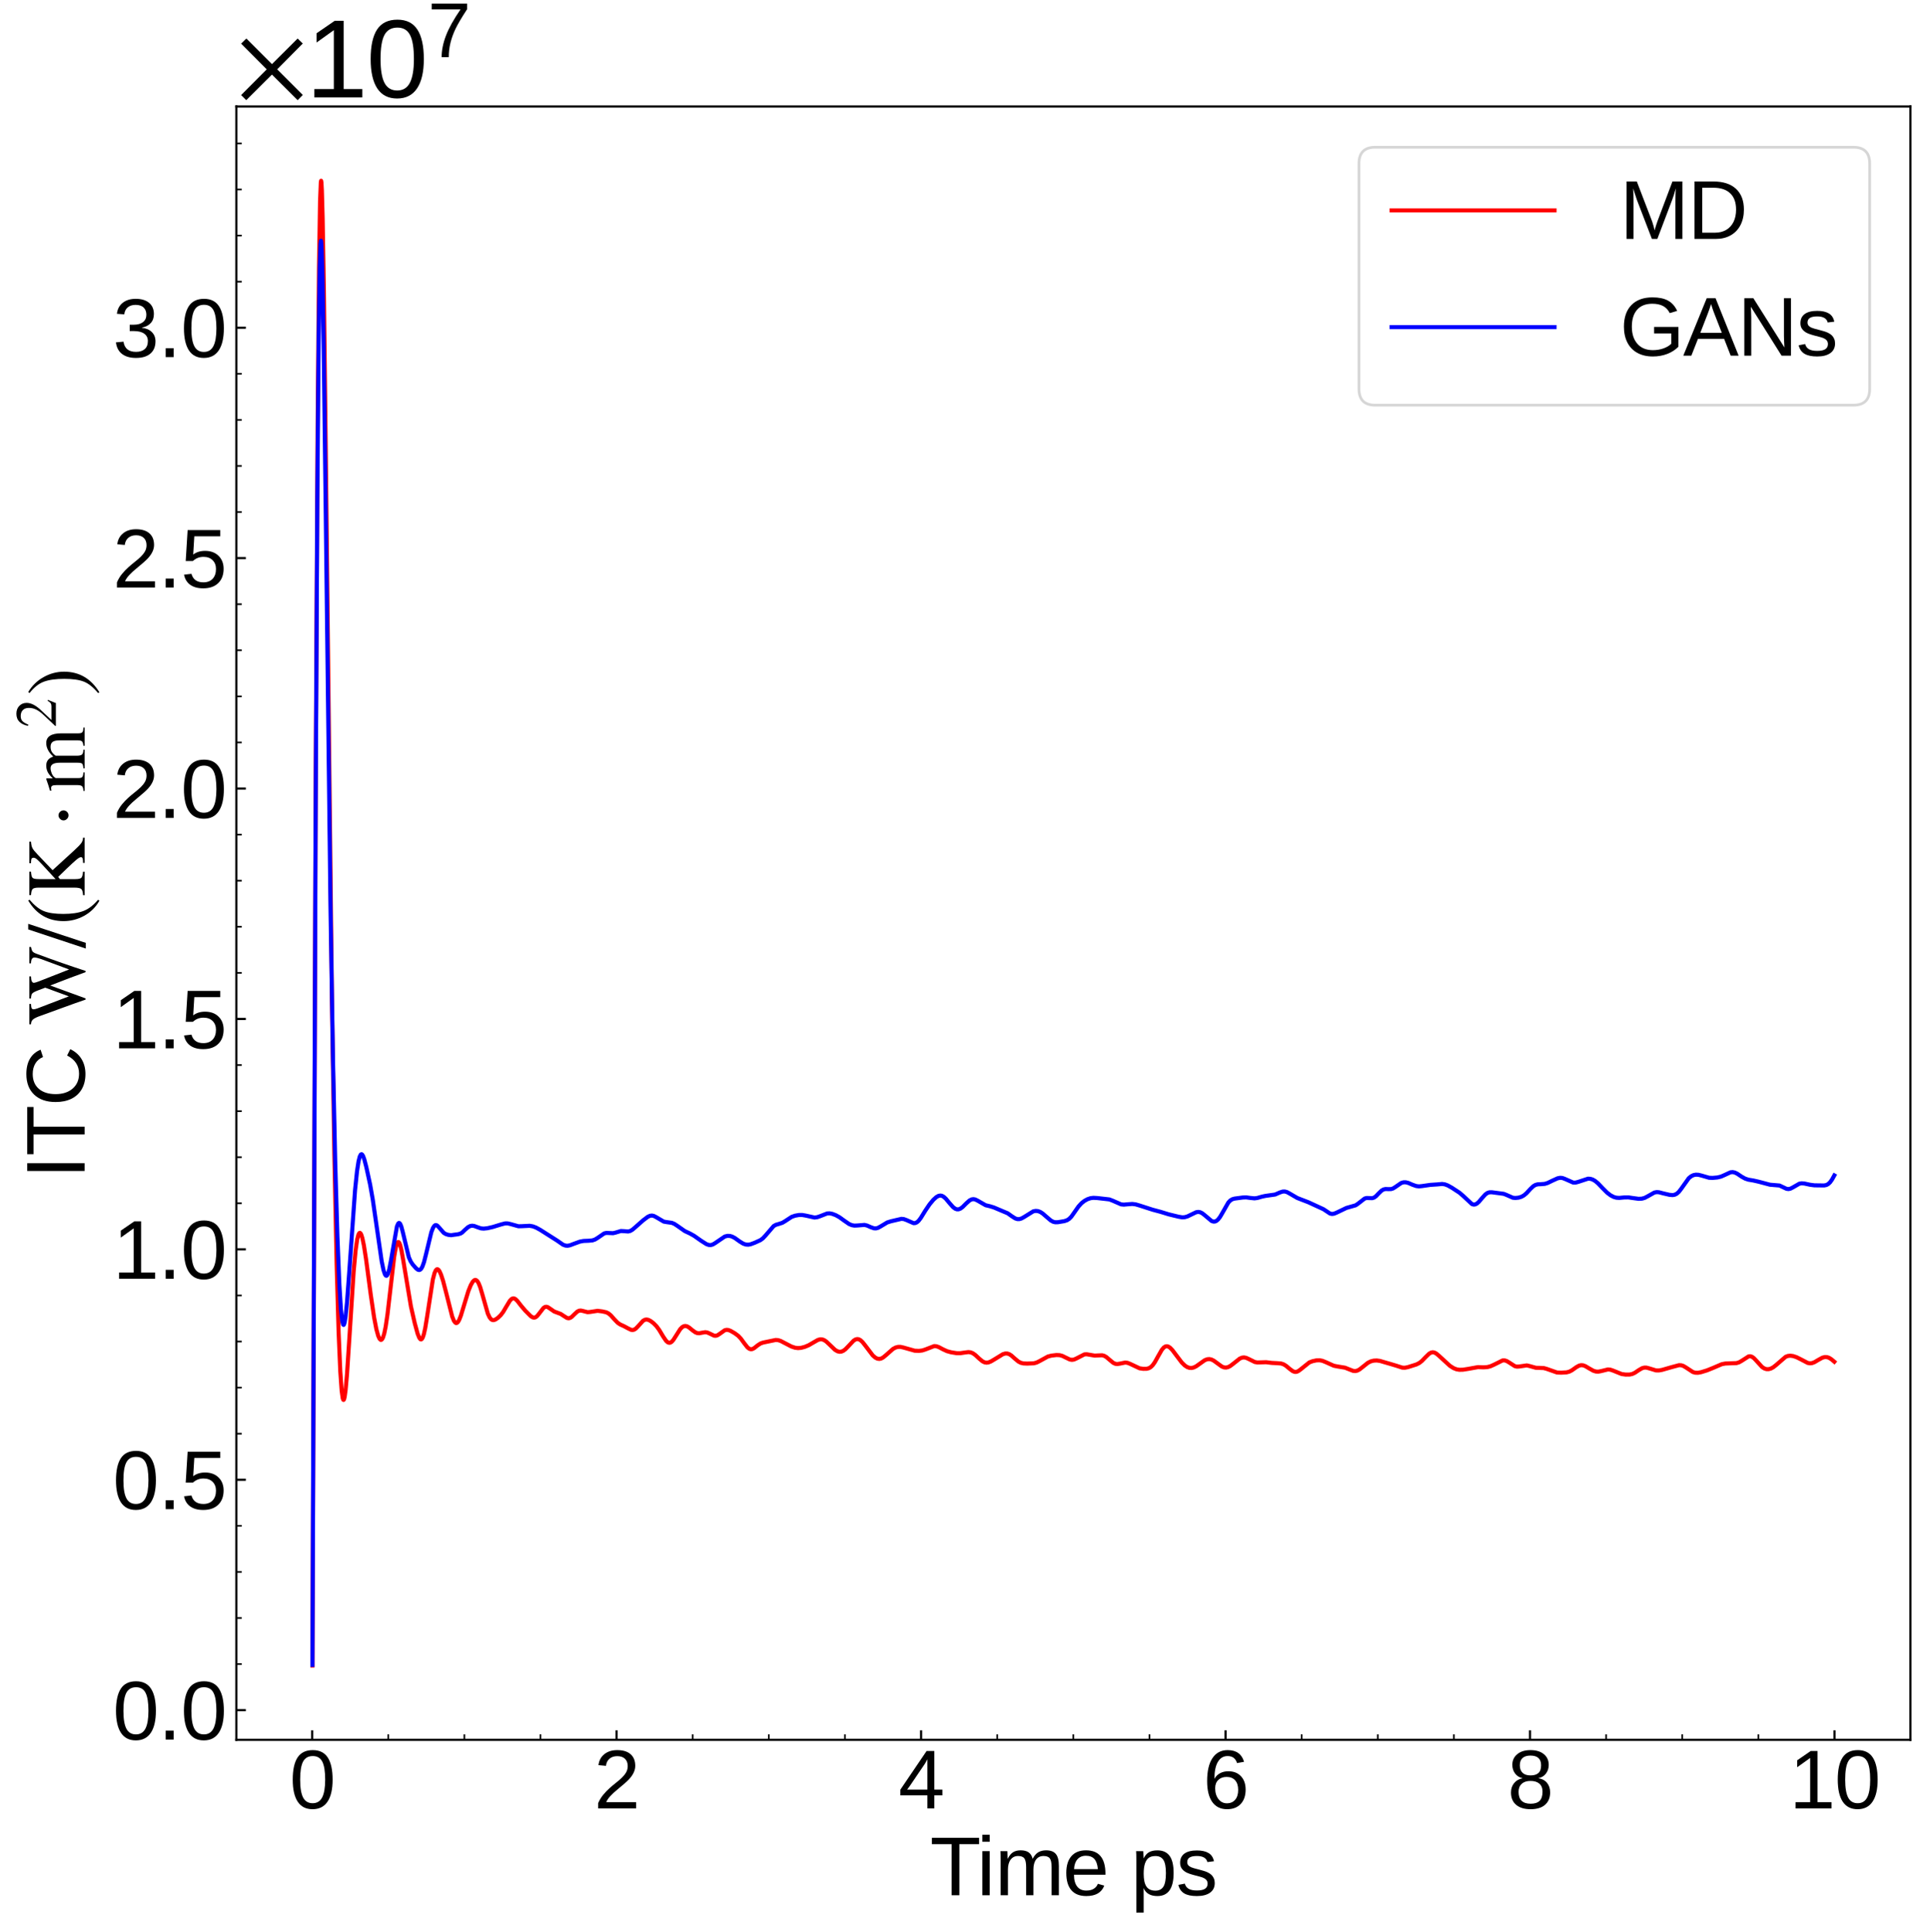 <?xml version="1.0" encoding="utf-8" standalone="no"?>
<!DOCTYPE svg PUBLIC "-//W3C//DTD SVG 1.1//EN"
  "http://www.w3.org/Graphics/SVG/1.1/DTD/svg11.dtd">
<svg xmlns:xlink="http://www.w3.org/1999/xlink" width="710.479pt" height="710.95pt" viewBox="0 0 710.479 710.95" xmlns="http://www.w3.org/2000/svg" version="1.1">
 <defs>
  <style type="text/css">*{stroke-linejoin: round; stroke-linecap: butt}</style>
 </defs>
 <g id="figure_1">
  <g id="patch_1">
   <path d="M 0 710.95 
L 710.479 710.95 
L 710.479 0 
L 0 0 
z
" style="fill: #ffffff"/>
  </g>
  <g id="axes_1">
   <g id="patch_2">
    <path d="M 87 640.318 
L 703.279 640.318 
L 703.279 39.188 
L 87 39.188 
z
" style="fill: #ffffff"/>
   </g>
   <g id="matplotlib.axis_1">
    <g id="xtick_1">
     <g id="line2d_1">
      <defs>
       <path id="m948098a81a" d="M 0 0 
L 0 -3.5 
" style="stroke: #000000; stroke-width: 0.8"/>
      </defs>
      <g>
       <use xlink:href="#m948098a81a" x="114.901" y="640.318" style="stroke: #000000; stroke-width: 0.8"/>
      </g>
     </g>
     <g id="text_1">
      <!-- 0 -->
      <g transform="translate(106.559 665.559) scale(0.3 -0.3)">
       <defs>
        <path id="LiberationSans-30" d="M 3309 2203 
Q 3309 1100 2920 518 
Q 2531 -63 1772 -63 
Q 1013 -63 631 515 
Q 250 1094 250 2203 
Q 250 3338 620 3903 
Q 991 4469 1791 4469 
Q 2569 4469 2939 3897 
Q 3309 3325 3309 2203 
z
M 2738 2203 
Q 2738 3156 2517 3584 
Q 2297 4013 1791 4013 
Q 1272 4013 1045 3591 
Q 819 3169 819 2203 
Q 819 1266 1048 831 
Q 1278 397 1778 397 
Q 2275 397 2506 840 
Q 2738 1284 2738 2203 
z
" transform="scale(0.016)"/>
       </defs>
       <use xlink:href="#LiberationSans-30"/>
      </g>
     </g>
    </g>
    <g id="xtick_2">
     <g id="line2d_2">
      <g>
       <use xlink:href="#m948098a81a" x="226.985" y="640.318" style="stroke: #000000; stroke-width: 0.8"/>
      </g>
     </g>
     <g id="text_2">
      <!-- 2 -->
      <g transform="translate(218.644 665.559) scale(0.3 -0.3)">
       <defs>
        <path id="LiberationSans-32" d="M 322 0 
L 322 397 
Q 481 763 711 1042 
Q 941 1322 1194 1548 
Q 1447 1775 1695 1969 
Q 1944 2163 2144 2356 
Q 2344 2550 2467 2762 
Q 2591 2975 2591 3244 
Q 2591 3606 2378 3806 
Q 2166 4006 1788 4006 
Q 1428 4006 1195 3811 
Q 963 3616 922 3263 
L 347 3316 
Q 409 3844 795 4156 
Q 1181 4469 1788 4469 
Q 2453 4469 2811 4155 
Q 3169 3841 3169 3263 
Q 3169 3006 3051 2753 
Q 2934 2500 2703 2247 
Q 2472 1994 1819 1463 
Q 1459 1169 1246 933 
Q 1034 697 941 478 
L 3238 478 
L 3238 0 
L 322 0 
z
" transform="scale(0.016)"/>
       </defs>
       <use xlink:href="#LiberationSans-32"/>
      </g>
     </g>
    </g>
    <g id="xtick_3">
     <g id="line2d_3">
      <g>
       <use xlink:href="#m948098a81a" x="339.07" y="640.318" style="stroke: #000000; stroke-width: 0.8"/>
      </g>
     </g>
     <g id="text_3">
      <!-- 4 -->
      <g transform="translate(330.728 665.559) scale(0.3 -0.3)">
       <defs>
        <path id="LiberationSans-34" d="M 2753 997 
L 2753 0 
L 2222 0 
L 2222 997 
L 147 997 
L 147 1434 
L 2163 4403 
L 2753 4403 
L 2753 1441 
L 3372 1441 
L 3372 997 
L 2753 997 
z
M 2222 3769 
Q 2216 3750 2134 3603 
Q 2053 3456 2013 3397 
L 884 1734 
L 716 1503 
L 666 1441 
L 2222 1441 
L 2222 3769 
z
" transform="scale(0.016)"/>
       </defs>
       <use xlink:href="#LiberationSans-34"/>
      </g>
     </g>
    </g>
    <g id="xtick_4">
     <g id="line2d_4">
      <g>
       <use xlink:href="#m948098a81a" x="451.154" y="640.318" style="stroke: #000000; stroke-width: 0.8"/>
      </g>
     </g>
     <g id="text_4">
      <!-- 6 -->
      <g transform="translate(442.813 665.559) scale(0.3 -0.3)">
       <defs>
        <path id="LiberationSans-36" d="M 3278 1441 
Q 3278 744 2900 340 
Q 2522 -63 1856 -63 
Q 1113 -63 719 490 
Q 325 1044 325 2100 
Q 325 3244 734 3856 
Q 1144 4469 1900 4469 
Q 2897 4469 3156 3572 
L 2619 3475 
Q 2453 4013 1894 4013 
Q 1413 4013 1148 3564 
Q 884 3116 884 2266 
Q 1038 2550 1316 2698 
Q 1594 2847 1953 2847 
Q 2563 2847 2920 2465 
Q 3278 2084 3278 1441 
z
M 2706 1416 
Q 2706 1894 2472 2153 
Q 2238 2413 1819 2413 
Q 1425 2413 1183 2183 
Q 941 1953 941 1550 
Q 941 1041 1192 716 
Q 1444 391 1838 391 
Q 2244 391 2475 664 
Q 2706 938 2706 1416 
z
" transform="scale(0.016)"/>
       </defs>
       <use xlink:href="#LiberationSans-36"/>
      </g>
     </g>
    </g>
    <g id="xtick_5">
     <g id="line2d_5">
      <g>
       <use xlink:href="#m948098a81a" x="563.238" y="640.318" style="stroke: #000000; stroke-width: 0.8"/>
      </g>
     </g>
     <g id="text_5">
      <!-- 8 -->
      <g transform="translate(554.897 665.559) scale(0.3 -0.3)">
       <defs>
        <path id="LiberationSans-38" d="M 3281 1228 
Q 3281 619 2893 278 
Q 2506 -63 1781 -63 
Q 1075 -63 676 271 
Q 278 606 278 1222 
Q 278 1653 525 1947 
Q 772 2241 1156 2303 
L 1156 2316 
Q 797 2400 589 2681 
Q 381 2963 381 3341 
Q 381 3844 757 4156 
Q 1134 4469 1769 4469 
Q 2419 4469 2795 4162 
Q 3172 3856 3172 3334 
Q 3172 2956 2962 2675 
Q 2753 2394 2391 2322 
L 2391 2309 
Q 2813 2241 3047 1952 
Q 3281 1663 3281 1228 
z
M 2588 3303 
Q 2588 4050 1769 4050 
Q 1372 4050 1164 3862 
Q 956 3675 956 3303 
Q 956 2925 1170 2726 
Q 1384 2528 1775 2528 
Q 2172 2528 2380 2711 
Q 2588 2894 2588 3303 
z
M 2697 1281 
Q 2697 1691 2453 1898 
Q 2209 2106 1769 2106 
Q 1341 2106 1100 1882 
Q 859 1659 859 1269 
Q 859 359 1788 359 
Q 2247 359 2472 579 
Q 2697 800 2697 1281 
z
" transform="scale(0.016)"/>
       </defs>
       <use xlink:href="#LiberationSans-38"/>
      </g>
     </g>
    </g>
    <g id="xtick_6">
     <g id="line2d_6">
      <g>
       <use xlink:href="#m948098a81a" x="675.323" y="640.318" style="stroke: #000000; stroke-width: 0.8"/>
      </g>
     </g>
     <g id="text_6">
      <!-- 10 -->
      <g transform="translate(658.64 665.559) scale(0.3 -0.3)">
       <defs>
        <path id="LiberationSans-31" d="M 488 0 
L 488 478 
L 1609 478 
L 1609 3866 
L 616 3156 
L 616 3688 
L 1656 4403 
L 2175 4403 
L 2175 478 
L 3247 478 
L 3247 0 
L 488 0 
z
" transform="scale(0.016)"/>
       </defs>
       <use xlink:href="#LiberationSans-31"/>
       <use xlink:href="#LiberationSans-30" x="55.615"/>
      </g>
     </g>
    </g>
    <g id="xtick_7">
     <g id="line2d_7">
      <defs>
       <path id="m0f3d699533" d="M 0 0 
L 0 -2 
" style="stroke: #000000; stroke-width: 0.6"/>
      </defs>
      <g>
       <use xlink:href="#m0f3d699533" x="142.922" y="640.318" style="stroke: #000000; stroke-width: 0.6"/>
      </g>
     </g>
    </g>
    <g id="xtick_8">
     <g id="line2d_8">
      <g>
       <use xlink:href="#m0f3d699533" x="170.943" y="640.318" style="stroke: #000000; stroke-width: 0.6"/>
      </g>
     </g>
    </g>
    <g id="xtick_9">
     <g id="line2d_9">
      <g>
       <use xlink:href="#m0f3d699533" x="198.964" y="640.318" style="stroke: #000000; stroke-width: 0.6"/>
      </g>
     </g>
    </g>
    <g id="xtick_10">
     <g id="line2d_10">
      <g>
       <use xlink:href="#m0f3d699533" x="255.006" y="640.318" style="stroke: #000000; stroke-width: 0.6"/>
      </g>
     </g>
    </g>
    <g id="xtick_11">
     <g id="line2d_11">
      <g>
       <use xlink:href="#m0f3d699533" x="283.027" y="640.318" style="stroke: #000000; stroke-width: 0.6"/>
      </g>
     </g>
    </g>
    <g id="xtick_12">
     <g id="line2d_12">
      <g>
       <use xlink:href="#m0f3d699533" x="311.048" y="640.318" style="stroke: #000000; stroke-width: 0.6"/>
      </g>
     </g>
    </g>
    <g id="xtick_13">
     <g id="line2d_13">
      <g>
       <use xlink:href="#m0f3d699533" x="367.091" y="640.318" style="stroke: #000000; stroke-width: 0.6"/>
      </g>
     </g>
    </g>
    <g id="xtick_14">
     <g id="line2d_14">
      <g>
       <use xlink:href="#m0f3d699533" x="395.112" y="640.318" style="stroke: #000000; stroke-width: 0.6"/>
      </g>
     </g>
    </g>
    <g id="xtick_15">
     <g id="line2d_15">
      <g>
       <use xlink:href="#m0f3d699533" x="423.133" y="640.318" style="stroke: #000000; stroke-width: 0.6"/>
      </g>
     </g>
    </g>
    <g id="xtick_16">
     <g id="line2d_16">
      <g>
       <use xlink:href="#m0f3d699533" x="479.175" y="640.318" style="stroke: #000000; stroke-width: 0.6"/>
      </g>
     </g>
    </g>
    <g id="xtick_17">
     <g id="line2d_17">
      <g>
       <use xlink:href="#m0f3d699533" x="507.196" y="640.318" style="stroke: #000000; stroke-width: 0.6"/>
      </g>
     </g>
    </g>
    <g id="xtick_18">
     <g id="line2d_18">
      <g>
       <use xlink:href="#m0f3d699533" x="535.217" y="640.318" style="stroke: #000000; stroke-width: 0.6"/>
      </g>
     </g>
    </g>
    <g id="xtick_19">
     <g id="line2d_19">
      <g>
       <use xlink:href="#m0f3d699533" x="591.259" y="640.318" style="stroke: #000000; stroke-width: 0.6"/>
      </g>
     </g>
    </g>
    <g id="xtick_20">
     <g id="line2d_20">
      <g>
       <use xlink:href="#m0f3d699533" x="619.281" y="640.318" style="stroke: #000000; stroke-width: 0.6"/>
      </g>
     </g>
    </g>
    <g id="xtick_21">
     <g id="line2d_21">
      <g>
       <use xlink:href="#m0f3d699533" x="647.302" y="640.318" style="stroke: #000000; stroke-width: 0.6"/>
      </g>
     </g>
    </g>
    <g id="text_7">
     <!-- Time ps -->
     <g transform="translate(342.363 697.525) scale(0.3 -0.3)">
      <defs>
       <path id="LiberationSans-54" d="M 2250 3916 
L 2250 0 
L 1656 0 
L 1656 3916 
L 144 3916 
L 144 4403 
L 3763 4403 
L 3763 3916 
L 2250 3916 
z
" transform="scale(0.016)"/>
       <path id="LiberationSans-69" d="M 428 4100 
L 428 4638 
L 991 4638 
L 991 4100 
L 428 4100 
z
M 428 0 
L 428 3381 
L 991 3381 
L 991 0 
L 428 0 
z
" transform="scale(0.016)"/>
       <path id="LiberationSans-6d" d="M 2400 0 
L 2400 2144 
Q 2400 2634 2265 2821 
Q 2131 3009 1781 3009 
Q 1422 3009 1212 2734 
Q 1003 2459 1003 1959 
L 1003 0 
L 444 0 
L 444 2659 
Q 444 3250 425 3381 
L 956 3381 
Q 959 3366 962 3297 
Q 966 3228 970 3139 
Q 975 3050 981 2803 
L 991 2803 
Q 1172 3163 1406 3303 
Q 1641 3444 1978 3444 
Q 2363 3444 2586 3291 
Q 2809 3138 2897 2803 
L 2906 2803 
Q 3081 3144 3329 3294 
Q 3578 3444 3931 3444 
Q 4444 3444 4676 3166 
Q 4909 2888 4909 2253 
L 4909 0 
L 4353 0 
L 4353 2144 
Q 4353 2634 4218 2821 
Q 4084 3009 3734 3009 
Q 3366 3009 3161 2736 
Q 2956 2463 2956 1959 
L 2956 0 
L 2400 0 
z
" transform="scale(0.016)"/>
       <path id="LiberationSans-65" d="M 863 1572 
Q 863 991 1103 675 
Q 1344 359 1806 359 
Q 2172 359 2392 506 
Q 2613 653 2691 878 
L 3184 738 
Q 2881 -63 1806 -63 
Q 1056 -63 664 384 
Q 272 831 272 1713 
Q 272 2550 664 2997 
Q 1056 3444 1784 3444 
Q 3275 3444 3275 1647 
L 3275 1572 
L 863 1572 
z
M 2694 2003 
Q 2647 2538 2422 2783 
Q 2197 3028 1775 3028 
Q 1366 3028 1127 2754 
Q 888 2481 869 2003 
L 2694 2003 
z
" transform="scale(0.016)"/>
       <path id="LiberationSans-20" transform="scale(0.016)"/>
       <path id="LiberationSans-70" d="M 3291 1706 
Q 3291 -63 2047 -63 
Q 1266 -63 997 525 
L 981 525 
Q 994 500 994 -6 
L 994 -1328 
L 431 -1328 
L 431 2691 
Q 431 3213 413 3381 
L 956 3381 
Q 959 3369 965 3292 
Q 972 3216 980 3056 
Q 988 2897 988 2838 
L 1000 2838 
Q 1150 3150 1397 3295 
Q 1644 3441 2047 3441 
Q 2672 3441 2981 3022 
Q 3291 2603 3291 1706 
z
M 2700 1694 
Q 2700 2400 2509 2703 
Q 2319 3006 1903 3006 
Q 1569 3006 1380 2865 
Q 1191 2725 1092 2426 
Q 994 2128 994 1650 
Q 994 984 1206 668 
Q 1419 353 1897 353 
Q 2316 353 2508 661 
Q 2700 969 2700 1694 
z
" transform="scale(0.016)"/>
       <path id="LiberationSans-73" d="M 2969 934 
Q 2969 456 2608 196 
Q 2247 -63 1597 -63 
Q 966 -63 623 145 
Q 281 353 178 794 
L 675 891 
Q 747 619 972 492 
Q 1197 366 1597 366 
Q 2025 366 2223 497 
Q 2422 628 2422 891 
Q 2422 1091 2284 1216 
Q 2147 1341 1841 1422 
L 1438 1528 
Q 953 1653 748 1773 
Q 544 1894 428 2066 
Q 313 2238 313 2488 
Q 313 2950 642 3192 
Q 972 3434 1603 3434 
Q 2163 3434 2492 3237 
Q 2822 3041 2909 2606 
L 2403 2544 
Q 2356 2769 2151 2889 
Q 1947 3009 1603 3009 
Q 1222 3009 1040 2893 
Q 859 2778 859 2544 
Q 859 2400 934 2306 
Q 1009 2213 1156 2147 
Q 1303 2081 1775 1966 
Q 2222 1853 2419 1758 
Q 2616 1663 2730 1547 
Q 2844 1431 2906 1279 
Q 2969 1128 2969 934 
z
" transform="scale(0.016)"/>
      </defs>
      <use xlink:href="#LiberationSans-54"/>
      <use xlink:href="#LiberationSans-69" x="57.334"/>
      <use xlink:href="#LiberationSans-6d" x="79.551"/>
      <use xlink:href="#LiberationSans-65" x="162.852"/>
      <use xlink:href="#LiberationSans-20" x="218.467"/>
      <use xlink:href="#LiberationSans-70" x="246.25"/>
      <use xlink:href="#LiberationSans-73" x="301.865"/>
     </g>
    </g>
   </g>
   <g id="matplotlib.axis_2">
    <g id="ytick_1">
     <g id="line2d_22">
      <defs>
       <path id="me306fd4760" d="M 0 0 
L 3.5 0 
" style="stroke: #000000; stroke-width: 0.8"/>
      </defs>
      <g>
       <use xlink:href="#me306fd4760" x="87" y="629.409" style="stroke: #000000; stroke-width: 0.8"/>
      </g>
     </g>
     <g id="text_8">
      <!-- $\mathdefault{0.0}$ -->
      <g transform="translate(41.5 640.28) scale(0.3 -0.3)">
       <defs>
        <path id="LiberationSans-2e" d="M 584 0 
L 584 684 
L 1194 684 
L 1194 0 
L 584 0 
z
" transform="scale(0.016)"/>
       </defs>
       <use xlink:href="#LiberationSans-30" transform="translate(0 0.172)"/>
       <use xlink:href="#LiberationSans-2e" transform="translate(55.615 0.172)"/>
       <use xlink:href="#LiberationSans-30" transform="translate(83.398 0.172)"/>
      </g>
     </g>
    </g>
    <g id="ytick_2">
     <g id="line2d_23">
      <g>
       <use xlink:href="#me306fd4760" x="87" y="544.61" style="stroke: #000000; stroke-width: 0.8"/>
      </g>
     </g>
     <g id="text_9">
      <!-- $\mathdefault{0.5}$ -->
      <g transform="translate(41.5 555.48) scale(0.3 -0.3)">
       <defs>
        <path id="LiberationSans-35" d="M 3291 1434 
Q 3291 738 2877 337 
Q 2463 -63 1728 -63 
Q 1113 -63 734 206 
Q 356 475 256 984 
L 825 1050 
Q 1003 397 1741 397 
Q 2194 397 2450 670 
Q 2706 944 2706 1422 
Q 2706 1838 2448 2094 
Q 2191 2350 1753 2350 
Q 1525 2350 1328 2278 
Q 1131 2206 934 2034 
L 384 2034 
L 531 4403 
L 3034 4403 
L 3034 3925 
L 1044 3925 
L 959 2528 
Q 1325 2809 1869 2809 
Q 2519 2809 2905 2428 
Q 3291 2047 3291 1434 
z
" transform="scale(0.016)"/>
       </defs>
       <use xlink:href="#LiberationSans-30" transform="translate(0 0.172)"/>
       <use xlink:href="#LiberationSans-2e" transform="translate(55.615 0.172)"/>
       <use xlink:href="#LiberationSans-35" transform="translate(83.398 0.172)"/>
      </g>
     </g>
    </g>
    <g id="ytick_3">
     <g id="line2d_24">
      <g>
       <use xlink:href="#me306fd4760" x="87" y="459.81" style="stroke: #000000; stroke-width: 0.8"/>
      </g>
     </g>
     <g id="text_10">
      <!-- $\mathdefault{1.0}$ -->
      <g transform="translate(41.5 470.681) scale(0.3 -0.3)">
       <use xlink:href="#LiberationSans-31" transform="translate(0 0.172)"/>
       <use xlink:href="#LiberationSans-2e" transform="translate(55.615 0.172)"/>
       <use xlink:href="#LiberationSans-30" transform="translate(83.398 0.172)"/>
      </g>
     </g>
    </g>
    <g id="ytick_4">
     <g id="line2d_25">
      <g>
       <use xlink:href="#me306fd4760" x="87" y="375.011" style="stroke: #000000; stroke-width: 0.8"/>
      </g>
     </g>
     <g id="text_11">
      <!-- $\mathdefault{1.5}$ -->
      <g transform="translate(41.5 385.881) scale(0.3 -0.3)">
       <use xlink:href="#LiberationSans-31" transform="translate(0 0.203)"/>
       <use xlink:href="#LiberationSans-2e" transform="translate(55.615 0.203)"/>
       <use xlink:href="#LiberationSans-35" transform="translate(83.398 0.203)"/>
      </g>
     </g>
    </g>
    <g id="ytick_5">
     <g id="line2d_26">
      <g>
       <use xlink:href="#me306fd4760" x="87" y="290.212" style="stroke: #000000; stroke-width: 0.8"/>
      </g>
     </g>
     <g id="text_12">
      <!-- $\mathdefault{2.0}$ -->
      <g transform="translate(41.5 301.082) scale(0.3 -0.3)">
       <use xlink:href="#LiberationSans-32" transform="translate(0 0.172)"/>
       <use xlink:href="#LiberationSans-2e" transform="translate(55.615 0.172)"/>
       <use xlink:href="#LiberationSans-30" transform="translate(83.398 0.172)"/>
      </g>
     </g>
    </g>
    <g id="ytick_6">
     <g id="line2d_27">
      <g>
       <use xlink:href="#me306fd4760" x="87" y="205.412" style="stroke: #000000; stroke-width: 0.8"/>
      </g>
     </g>
     <g id="text_13">
      <!-- $\mathdefault{2.5}$ -->
      <g transform="translate(41.5 216.282) scale(0.3 -0.3)">
       <use xlink:href="#LiberationSans-32" transform="translate(0 0.172)"/>
       <use xlink:href="#LiberationSans-2e" transform="translate(55.615 0.172)"/>
       <use xlink:href="#LiberationSans-35" transform="translate(83.398 0.172)"/>
      </g>
     </g>
    </g>
    <g id="ytick_7">
     <g id="line2d_28">
      <g>
       <use xlink:href="#me306fd4760" x="87" y="120.613" style="stroke: #000000; stroke-width: 0.8"/>
      </g>
     </g>
     <g id="text_14">
      <!-- $\mathdefault{3.0}$ -->
      <g transform="translate(41.5 131.483) scale(0.3 -0.3)">
       <defs>
        <path id="LiberationSans-33" d="M 3278 1216 
Q 3278 606 2890 271 
Q 2503 -63 1784 -63 
Q 1116 -63 717 239 
Q 319 541 244 1131 
L 825 1184 
Q 938 403 1784 403 
Q 2209 403 2451 612 
Q 2694 822 2694 1234 
Q 2694 1594 2417 1795 
Q 2141 1997 1619 1997 
L 1300 1997 
L 1300 2484 
L 1606 2484 
Q 2069 2484 2323 2686 
Q 2578 2888 2578 3244 
Q 2578 3597 2370 3801 
Q 2163 4006 1753 4006 
Q 1381 4006 1151 3815 
Q 922 3625 884 3278 
L 319 3322 
Q 381 3863 767 4166 
Q 1153 4469 1759 4469 
Q 2422 4469 2789 4161 
Q 3156 3853 3156 3303 
Q 3156 2881 2920 2617 
Q 2684 2353 2234 2259 
L 2234 2247 
Q 2728 2194 3003 1916 
Q 3278 1638 3278 1216 
z
" transform="scale(0.016)"/>
       </defs>
       <use xlink:href="#LiberationSans-33" transform="translate(0 0.172)"/>
       <use xlink:href="#LiberationSans-2e" transform="translate(55.615 0.172)"/>
       <use xlink:href="#LiberationSans-30" transform="translate(83.398 0.172)"/>
      </g>
     </g>
    </g>
    <g id="ytick_8">
     <g id="line2d_29">
      <defs>
       <path id="m9c9fec6c71" d="M 0 0 
L 2 0 
" style="stroke: #000000; stroke-width: 0.6"/>
      </defs>
      <g>
       <use xlink:href="#m9c9fec6c71" x="87" y="612.449" style="stroke: #000000; stroke-width: 0.6"/>
      </g>
     </g>
    </g>
    <g id="ytick_9">
     <g id="line2d_30">
      <g>
       <use xlink:href="#m9c9fec6c71" x="87" y="595.49" style="stroke: #000000; stroke-width: 0.6"/>
      </g>
     </g>
    </g>
    <g id="ytick_10">
     <g id="line2d_31">
      <g>
       <use xlink:href="#m9c9fec6c71" x="87" y="578.53" style="stroke: #000000; stroke-width: 0.6"/>
      </g>
     </g>
    </g>
    <g id="ytick_11">
     <g id="line2d_32">
      <g>
       <use xlink:href="#m9c9fec6c71" x="87" y="561.57" style="stroke: #000000; stroke-width: 0.6"/>
      </g>
     </g>
    </g>
    <g id="ytick_12">
     <g id="line2d_33">
      <g>
       <use xlink:href="#m9c9fec6c71" x="87" y="527.65" style="stroke: #000000; stroke-width: 0.6"/>
      </g>
     </g>
    </g>
    <g id="ytick_13">
     <g id="line2d_34">
      <g>
       <use xlink:href="#m9c9fec6c71" x="87" y="510.69" style="stroke: #000000; stroke-width: 0.6"/>
      </g>
     </g>
    </g>
    <g id="ytick_14">
     <g id="line2d_35">
      <g>
       <use xlink:href="#m9c9fec6c71" x="87" y="493.73" style="stroke: #000000; stroke-width: 0.6"/>
      </g>
     </g>
    </g>
    <g id="ytick_15">
     <g id="line2d_36">
      <g>
       <use xlink:href="#m9c9fec6c71" x="87" y="476.77" style="stroke: #000000; stroke-width: 0.6"/>
      </g>
     </g>
    </g>
    <g id="ytick_16">
     <g id="line2d_37">
      <g>
       <use xlink:href="#m9c9fec6c71" x="87" y="442.851" style="stroke: #000000; stroke-width: 0.6"/>
      </g>
     </g>
    </g>
    <g id="ytick_17">
     <g id="line2d_38">
      <g>
       <use xlink:href="#m9c9fec6c71" x="87" y="425.891" style="stroke: #000000; stroke-width: 0.6"/>
      </g>
     </g>
    </g>
    <g id="ytick_18">
     <g id="line2d_39">
      <g>
       <use xlink:href="#m9c9fec6c71" x="87" y="408.931" style="stroke: #000000; stroke-width: 0.6"/>
      </g>
     </g>
    </g>
    <g id="ytick_19">
     <g id="line2d_40">
      <g>
       <use xlink:href="#m9c9fec6c71" x="87" y="391.971" style="stroke: #000000; stroke-width: 0.6"/>
      </g>
     </g>
    </g>
    <g id="ytick_20">
     <g id="line2d_41">
      <g>
       <use xlink:href="#m9c9fec6c71" x="87" y="358.051" style="stroke: #000000; stroke-width: 0.6"/>
      </g>
     </g>
    </g>
    <g id="ytick_21">
     <g id="line2d_42">
      <g>
       <use xlink:href="#m9c9fec6c71" x="87" y="341.091" style="stroke: #000000; stroke-width: 0.6"/>
      </g>
     </g>
    </g>
    <g id="ytick_22">
     <g id="line2d_43">
      <g>
       <use xlink:href="#m9c9fec6c71" x="87" y="324.131" style="stroke: #000000; stroke-width: 0.6"/>
      </g>
     </g>
    </g>
    <g id="ytick_23">
     <g id="line2d_44">
      <g>
       <use xlink:href="#m9c9fec6c71" x="87" y="307.171" style="stroke: #000000; stroke-width: 0.6"/>
      </g>
     </g>
    </g>
    <g id="ytick_24">
     <g id="line2d_45">
      <g>
       <use xlink:href="#m9c9fec6c71" x="87" y="273.252" style="stroke: #000000; stroke-width: 0.6"/>
      </g>
     </g>
    </g>
    <g id="ytick_25">
     <g id="line2d_46">
      <g>
       <use xlink:href="#m9c9fec6c71" x="87" y="256.292" style="stroke: #000000; stroke-width: 0.6"/>
      </g>
     </g>
    </g>
    <g id="ytick_26">
     <g id="line2d_47">
      <g>
       <use xlink:href="#m9c9fec6c71" x="87" y="239.332" style="stroke: #000000; stroke-width: 0.6"/>
      </g>
     </g>
    </g>
    <g id="ytick_27">
     <g id="line2d_48">
      <g>
       <use xlink:href="#m9c9fec6c71" x="87" y="222.372" style="stroke: #000000; stroke-width: 0.6"/>
      </g>
     </g>
    </g>
    <g id="ytick_28">
     <g id="line2d_49">
      <g>
       <use xlink:href="#m9c9fec6c71" x="87" y="188.452" style="stroke: #000000; stroke-width: 0.6"/>
      </g>
     </g>
    </g>
    <g id="ytick_29">
     <g id="line2d_50">
      <g>
       <use xlink:href="#m9c9fec6c71" x="87" y="171.492" style="stroke: #000000; stroke-width: 0.6"/>
      </g>
     </g>
    </g>
    <g id="ytick_30">
     <g id="line2d_51">
      <g>
       <use xlink:href="#m9c9fec6c71" x="87" y="154.533" style="stroke: #000000; stroke-width: 0.6"/>
      </g>
     </g>
    </g>
    <g id="ytick_31">
     <g id="line2d_52">
      <g>
       <use xlink:href="#m9c9fec6c71" x="87" y="137.573" style="stroke: #000000; stroke-width: 0.6"/>
      </g>
     </g>
    </g>
    <g id="ytick_32">
     <g id="line2d_53">
      <g>
       <use xlink:href="#m9c9fec6c71" x="87" y="103.653" style="stroke: #000000; stroke-width: 0.6"/>
      </g>
     </g>
    </g>
    <g id="ytick_33">
     <g id="line2d_54">
      <g>
       <use xlink:href="#m9c9fec6c71" x="87" y="86.693" style="stroke: #000000; stroke-width: 0.6"/>
      </g>
     </g>
    </g>
    <g id="ytick_34">
     <g id="line2d_55">
      <g>
       <use xlink:href="#m9c9fec6c71" x="87" y="69.733" style="stroke: #000000; stroke-width: 0.6"/>
      </g>
     </g>
    </g>
    <g id="ytick_35">
     <g id="line2d_56">
      <g>
       <use xlink:href="#m9c9fec6c71" x="87" y="52.773" style="stroke: #000000; stroke-width: 0.6"/>
      </g>
     </g>
    </g>
    <g id="text_15">
     <!-- ITC $\mathrm{W} / (\mathrm{K} \cdot \mathrm{m}^2)$ -->
     <g transform="translate(31.275 433.803) rotate(-90) scale(0.3 -0.3)">
      <defs>
       <path id="LiberationSans-49" d="M 591 0 
L 591 4403 
L 1188 4403 
L 1188 0 
L 591 0 
z
" transform="scale(0.016)"/>
       <path id="LiberationSans-43" d="M 2475 3981 
Q 1744 3981 1337 3511 
Q 931 3041 931 2222 
Q 931 1413 1354 920 
Q 1778 428 2500 428 
Q 3425 428 3891 1344 
L 4378 1100 
Q 4106 531 3614 234 
Q 3122 -63 2472 -63 
Q 1806 -63 1320 214 
Q 834 491 579 1005 
Q 325 1519 325 2222 
Q 325 3275 894 3872 
Q 1463 4469 2469 4469 
Q 3172 4469 3644 4194 
Q 4116 3919 4338 3378 
L 3772 3191 
Q 3619 3575 3280 3778 
Q 2941 3981 2475 3981 
z
" transform="scale(0.016)"/>
       <path id="STIXGeneral-Regular-57" d="M 5965 4237 
L 5965 4115 
Q 5709 4064 5616 3990 
Q 5523 3917 5434 3667 
Q 4704 1709 4128 -70 
L 4032 -70 
Q 3642 1011 3008 2637 
L 2022 -70 
L 1926 -70 
Q 1709 576 1277 1753 
Q 845 2931 698 3347 
Q 538 3808 406 3958 
Q 275 4109 32 4115 
L 32 4237 
L 1594 4237 
L 1594 4115 
Q 1357 4109 1270 4064 
Q 1184 4019 1184 3917 
Q 1184 3808 1254 3616 
L 2176 1210 
L 2842 3021 
L 2662 3501 
Q 2509 3917 2400 4013 
Q 2291 4109 2010 4115 
L 2010 4237 
L 3706 4237 
L 3706 4115 
Q 3213 4102 3213 3891 
Q 3213 3808 3322 3520 
L 4237 1190 
L 5043 3360 
Q 5152 3667 5152 3853 
Q 5152 4109 4704 4115 
L 4704 4237 
L 5965 4237 
z
" transform="scale(0.016)"/>
       <path id="STIXGeneral-Regular-2f" d="M 1837 4326 
L 378 -90 
L -58 -90 
L 1408 4326 
L 1837 4326 
z
" transform="scale(0.016)"/>
       <path id="STIXGeneral-Regular-28" d="M 1946 -1030 
L 1869 -1133 
Q 1126 -710 716 32 
Q 307 774 307 1613 
Q 307 3386 1888 4326 
L 1946 4224 
Q 1293 3667 1075 3126 
Q 858 2586 858 1632 
Q 858 685 1082 96 
Q 1306 -493 1946 -1030 
z
" transform="scale(0.016)"/>
       <path id="STIXGeneral-Regular-4b" d="M 4627 0 
L 2688 0 
L 2688 122 
L 2861 128 
Q 3130 134 3130 282 
Q 3130 397 2922 643 
Q 2714 890 2253 1370 
L 1613 2029 
L 1446 1894 
L 1446 710 
Q 1446 352 1548 253 
Q 1651 154 2016 122 
L 2016 0 
L 211 0 
L 211 122 
Q 589 141 691 262 
Q 794 384 794 800 
L 794 3514 
Q 794 3872 691 3981 
Q 589 4090 218 4115 
L 218 4237 
L 2022 4237 
L 2022 4115 
Q 1632 4090 1539 3987 
Q 1446 3885 1446 3507 
L 1446 2227 
L 2586 3277 
Q 2861 3533 2973 3667 
Q 3085 3802 3085 3910 
Q 3085 4013 3030 4057 
Q 2976 4102 2822 4109 
L 2662 4115 
L 2662 4237 
L 4320 4237 
L 4320 4115 
Q 3994 4090 3824 4003 
Q 3654 3917 3322 3597 
L 2131 2458 
L 3629 819 
Q 4026 384 4214 253 
Q 4403 122 4627 122 
L 4627 0 
z
" transform="scale(0.016)"/>
       <path id="STIXGeneral-Regular-22c5" d="M 1187 1888 
Q 1299 1773 1299 1619 
Q 1299 1466 1187 1350 
Q 1075 1235 921 1235 
Q 768 1235 649 1353 
Q 531 1472 531 1619 
Q 531 1766 649 1884 
Q 768 2003 921 2003 
Q 1075 2003 1187 1888 
z
" transform="scale(0.016)"/>
       <path id="STIXGeneral-Regular-6d" d="M 4960 0 
L 3565 0 
L 3565 96 
Q 3834 122 3907 208 
Q 3981 294 3981 576 
L 3981 1894 
Q 3981 2278 3869 2444 
Q 3757 2611 3488 2611 
Q 3264 2611 3107 2521 
Q 2950 2432 2803 2221 
L 2803 608 
Q 2803 301 2896 201 
Q 2989 102 3264 96 
L 3264 0 
L 1830 0 
L 1830 96 
Q 2112 115 2189 188 
Q 2266 262 2266 550 
L 2266 1901 
Q 2266 2611 1850 2611 
Q 1670 2611 1468 2531 
Q 1267 2451 1171 2336 
Q 1088 2240 1088 2227 
L 1088 448 
Q 1088 243 1177 176 
Q 1267 109 1523 96 
L 1523 0 
L 102 0 
L 102 96 
Q 371 102 460 195 
Q 550 288 550 563 
L 550 2150 
Q 550 2387 499 2480 
Q 448 2573 326 2573 
Q 230 2573 122 2547 
L 122 2656 
Q 557 2778 1011 2944 
L 1062 2925 
L 1062 2451 
L 1075 2451 
Q 1363 2752 1584 2848 
Q 1805 2944 2054 2944 
Q 2560 2944 2733 2406 
Q 3232 2944 3776 2944 
Q 4518 2944 4518 1792 
L 4518 493 
Q 4518 282 4582 202 
Q 4646 122 4794 109 
L 4960 96 
L 4960 0 
z
" transform="scale(0.016)"/>
       <path id="STIXGeneral-Regular-32" d="M 3034 877 
L 2688 0 
L 186 0 
L 186 77 
L 1325 1286 
Q 1773 1754 1965 2144 
Q 2157 2534 2157 2950 
Q 2157 3379 1920 3616 
Q 1683 3853 1267 3853 
Q 922 3853 720 3673 
Q 518 3494 326 3021 
L 192 3053 
Q 301 3648 630 3987 
Q 960 4326 1523 4326 
Q 2054 4326 2380 4006 
Q 2707 3686 2707 3200 
Q 2707 2477 1888 1613 
L 832 486 
L 2330 486 
Q 2541 486 2665 569 
Q 2790 653 2944 915 
L 3034 877 
z
" transform="scale(0.016)"/>
       <path id="STIXGeneral-Regular-29" d="M 186 4224 
L 262 4326 
Q 992 3891 1408 3148 
Q 1824 2406 1824 1581 
Q 1824 -166 243 -1133 
L 186 -1030 
Q 845 -486 1059 54 
Q 1274 595 1274 1562 
Q 1274 2534 1059 3120 
Q 845 3706 186 4224 
z
" transform="scale(0.016)"/>
      </defs>
      <use xlink:href="#LiberationSans-49" transform="translate(0 0.409)"/>
      <use xlink:href="#LiberationSans-54" transform="translate(27.783 0.409)"/>
      <use xlink:href="#LiberationSans-43" transform="translate(88.867 0.409)"/>
      <use xlink:href="#LiberationSans-20" transform="translate(161.084 0.409)"/>
      <use xlink:href="#STIXGeneral-Regular-57" transform="translate(188.867 0.409)"/>
      <use xlink:href="#STIXGeneral-Regular-2f" transform="translate(283.267 0.409)"/>
      <use xlink:href="#STIXGeneral-Regular-28" transform="translate(311.067 0.409)"/>
      <use xlink:href="#STIXGeneral-Regular-4b" transform="translate(344.367 0.409)"/>
      <use xlink:href="#STIXGeneral-Regular-22c5" transform="translate(431.007 0.409)"/>
      <use xlink:href="#STIXGeneral-Regular-6d" transform="translate(474.047 0.409)"/>
      <use xlink:href="#STIXGeneral-Regular-32" transform="translate(553.39 35.684) scale(0.7)"/>
      <use xlink:href="#STIXGeneral-Regular-29" transform="translate(592.8 0.409)"/>
     </g>
    </g>
    <g id="text_16">
     <!-- $\times\mathdefault{10^{7}}\mathdefault{}$ -->
     <g transform="translate(87 36.188) scale(0.4 -0.4)">
      <defs>
       <path id="STIXGeneral-Regular-d7" d="M 3821 141 
L 3526 -160 
L 2048 1312 
L 570 -160 
L 275 134 
L 1747 1613 
L 275 3091 
L 576 3386 
L 2048 1914 
L 3526 3386 
L 3821 3098 
L 2349 1613 
L 3821 141 
z
" transform="scale(0.016)"/>
       <path id="LiberationSans-37" d="M 3238 3947 
Q 2563 2916 2284 2331 
Q 2006 1747 1867 1178 
Q 1728 609 1728 0 
L 1141 0 
Q 1141 844 1498 1776 
Q 1856 2709 2694 3925 
L 328 3925 
L 328 4403 
L 3238 4403 
L 3238 3947 
z
" transform="scale(0.016)"/>
      </defs>
      <use xlink:href="#STIXGeneral-Regular-d7" transform="translate(0 0.863)"/>
      <use xlink:href="#LiberationSans-31" transform="translate(64 0.863)"/>
      <use xlink:href="#LiberationSans-30" transform="translate(119.615 0.863)"/>
      <use xlink:href="#LiberationSans-37" transform="translate(176.155 37.842) scale(0.7)"/>
     </g>
    </g>
   </g>
   <g id="line2d_57">
    <path d="M 115.013 612.994 
L 116.246 282.915 
L 116.918 157.66 
L 117.423 98.907 
L 117.815 74.248 
L 118.095 67.116 
L 118.207 66.512 
L 118.319 67.106 
L 118.487 70.106 
L 118.768 80.168 
L 119.216 107.002 
L 119.888 163.408 
L 122.186 367.844 
L 123.083 424.946 
L 123.923 465.23 
L 124.652 490.386 
L 125.268 504.749 
L 125.773 511.867 
L 126.165 514.64 
L 126.389 515.202 
L 126.501 515.22 
L 126.669 514.932 
L 126.894 513.996 
L 127.23 511.522 
L 127.734 505.828 
L 128.519 493.929 
L 130.2 467.813 
L 130.929 460.044 
L 131.489 456.178 
L 131.937 454.409 
L 132.274 453.81 
L 132.498 453.734 
L 132.722 453.899 
L 133.002 454.417 
L 133.395 455.668 
L 133.955 458.34 
L 134.74 463.348 
L 136.477 476.462 
L 137.71 484.833 
L 138.55 489.197 
L 139.223 491.633 
L 139.727 492.736 
L 140.12 493.111 
L 140.4 493.1 
L 140.68 492.842 
L 141.016 492.195 
L 141.465 490.737 
L 141.969 488.281 
L 142.642 483.754 
L 143.594 475.551 
L 145.107 462.551 
L 145.724 459.045 
L 146.172 457.572 
L 146.508 457.119 
L 146.733 457.128 
L 146.957 457.378 
L 147.293 458.176 
L 147.741 459.933 
L 148.414 463.653 
L 151.272 480.823 
L 152.673 486.968 
L 153.738 490.854 
L 154.354 492.379 
L 154.747 492.88 
L 155.027 492.96 
L 155.307 492.782 
L 155.643 492.207 
L 156.036 491.031 
L 156.54 488.765 
L 157.269 484.313 
L 159.342 470.883 
L 159.959 468.533 
L 160.407 467.537 
L 160.799 467.145 
L 161.079 467.117 
L 161.416 467.333 
L 161.808 467.888 
L 162.368 469.141 
L 163.097 471.378 
L 164.162 475.457 
L 166.459 484.529 
L 167.076 486.064 
L 167.58 486.77 
L 167.917 486.937 
L 168.253 486.856 
L 168.589 486.536 
L 169.037 485.773 
L 169.654 484.209 
L 170.663 480.897 
L 172.4 475.209 
L 173.297 472.982 
L 174.025 471.719 
L 174.586 471.171 
L 174.978 471.05 
L 175.37 471.173 
L 175.762 471.554 
L 176.211 472.314 
L 176.771 473.722 
L 177.556 476.361 
L 179.573 483.44 
L 180.246 484.873 
L 180.806 485.563 
L 181.311 485.833 
L 181.815 485.841 
L 182.431 485.606 
L 183.328 484.984 
L 184.337 484.012 
L 185.234 482.836 
L 186.354 480.937 
L 187.699 478.711 
L 188.316 478.076 
L 188.82 477.844 
L 189.269 477.867 
L 189.773 478.13 
L 190.446 478.782 
L 191.791 480.516 
L 193.36 482.367 
L 195.377 484.389 
L 196.106 484.844 
L 196.666 484.942 
L 197.171 484.794 
L 197.731 484.36 
L 198.46 483.462 
L 200.085 481.351 
L 200.645 481.001 
L 201.15 480.932 
L 201.71 481.104 
L 202.495 481.629 
L 204.008 482.679 
L 205.017 483.056 
L 206.418 483.579 
L 207.426 484.241 
L 208.715 485.056 
L 209.332 485.172 
L 209.892 485.038 
L 210.509 484.636 
L 211.461 483.692 
L 212.526 482.712 
L 213.199 482.383 
L 213.815 482.322 
L 214.6 482.49 
L 216.281 482.923 
L 217.178 482.859 
L 219.98 482.431 
L 221.661 482.639 
L 223.174 482.973 
L 224.015 483.396 
L 224.855 484.094 
L 226.088 485.478 
L 227.377 486.818 
L 228.274 487.434 
L 229.731 488.097 
L 231.188 488.886 
L 232.309 489.421 
L 232.926 489.491 
L 233.486 489.343 
L 234.102 488.936 
L 234.887 488.121 
L 236.736 486.087 
L 237.409 485.713 
L 238.025 485.62 
L 238.698 485.76 
L 239.539 486.194 
L 240.603 487.009 
L 241.668 488.096 
L 242.677 489.462 
L 244.19 491.985 
L 245.199 493.459 
L 245.815 494.017 
L 246.32 494.202 
L 246.768 494.142 
L 247.272 493.826 
L 247.889 493.133 
L 248.785 491.729 
L 250.411 489.169 
L 251.139 488.426 
L 251.756 488.083 
L 252.316 488.002 
L 252.933 488.142 
L 253.661 488.556 
L 254.95 489.615 
L 256.015 490.369 
L 256.743 490.639 
L 257.472 490.677 
L 258.481 490.476 
L 259.658 490.296 
L 260.386 490.412 
L 261.227 490.784 
L 262.908 491.585 
L 263.525 491.611 
L 264.141 491.42 
L 264.926 490.914 
L 266.775 489.597 
L 267.448 489.429 
L 268.12 489.489 
L 268.961 489.808 
L 270.474 490.678 
L 271.763 491.633 
L 272.716 492.639 
L 273.948 494.325 
L 275.181 495.896 
L 275.854 496.411 
L 276.414 496.574 
L 276.975 496.497 
L 277.647 496.144 
L 278.992 495.079 
L 280.001 494.435 
L 280.898 494.121 
L 285.549 493.157 
L 286.446 493.22 
L 287.399 493.525 
L 288.8 494.251 
L 291.322 495.56 
L 292.667 496.009 
L 293.787 496.146 
L 294.908 496.051 
L 296.253 495.698 
L 297.71 495.092 
L 299.28 494.178 
L 301.073 493.149 
L 301.914 492.917 
L 302.642 492.941 
L 303.371 493.197 
L 304.155 493.715 
L 305.22 494.709 
L 307.406 496.808 
L 308.302 497.325 
L 309.031 497.501 
L 309.703 497.448 
L 310.432 497.153 
L 311.217 496.579 
L 312.281 495.485 
L 314.243 493.404 
L 314.971 492.955 
L 315.588 492.817 
L 316.148 492.906 
L 316.765 493.237 
L 317.493 493.904 
L 318.502 495.171 
L 321.304 498.86 
L 322.257 499.674 
L 323.041 500.052 
L 323.714 500.134 
L 324.386 499.987 
L 325.115 499.594 
L 326.124 498.761 
L 328.758 496.437 
L 329.71 495.936 
L 330.607 495.706 
L 331.504 495.702 
L 332.569 495.936 
L 336.716 497.11 
L 338.285 497.176 
L 339.518 497.023 
L 340.639 496.664 
L 343.889 495.412 
L 344.674 495.468 
L 345.57 495.768 
L 347.084 496.574 
L 348.597 497.273 
L 350.054 497.679 
L 352.127 498.017 
L 353.472 498.035 
L 354.985 497.807 
L 356.499 497.618 
L 357.339 497.726 
L 358.124 498.045 
L 359.021 498.669 
L 360.478 500.028 
L 361.655 501.001 
L 362.439 501.39 
L 363.168 501.512 
L 363.896 501.415 
L 364.793 501.06 
L 366.194 500.226 
L 369.164 498.408 
L 370.061 498.137 
L 370.789 498.139 
L 371.518 498.375 
L 372.303 498.877 
L 373.535 499.977 
L 374.88 501.094 
L 375.777 501.558 
L 376.73 501.787 
L 378.131 501.85 
L 380.597 501.744 
L 381.606 501.47 
L 382.67 500.944 
L 385.753 499.25 
L 387.042 498.925 
L 388.891 498.702 
L 390.068 498.751 
L 391.077 499.025 
L 392.254 499.601 
L 393.823 500.347 
L 394.607 500.471 
L 395.336 500.367 
L 396.177 500.008 
L 399.203 498.462 
L 400.043 498.418 
L 401.164 498.606 
L 402.958 498.914 
L 404.191 498.854 
L 405.704 498.791 
L 406.488 498.998 
L 407.273 499.449 
L 408.338 500.358 
L 409.795 501.568 
L 410.579 501.927 
L 411.308 502.016 
L 412.205 501.878 
L 414.222 501.468 
L 415.063 501.576 
L 416.015 501.947 
L 419.49 503.577 
L 420.835 503.778 
L 422.124 503.76 
L 422.965 503.531 
L 423.637 503.128 
L 424.31 502.472 
L 425.094 501.375 
L 426.215 499.357 
L 427.672 496.802 
L 428.401 495.942 
L 429.017 495.544 
L 429.578 495.457 
L 430.138 495.614 
L 430.755 496.03 
L 431.595 496.905 
L 432.94 498.699 
L 435.014 501.435 
L 436.135 502.539 
L 437.031 503.131 
L 437.872 503.423 
L 438.657 503.461 
L 439.441 503.282 
L 440.338 502.845 
L 441.571 501.97 
L 443.476 500.62 
L 444.373 500.264 
L 445.157 500.187 
L 445.942 500.345 
L 446.783 500.753 
L 447.96 501.608 
L 449.753 502.914 
L 450.594 503.25 
L 451.322 503.316 
L 452.051 503.161 
L 452.891 502.737 
L 454.012 501.886 
L 456.366 500.023 
L 457.207 499.666 
L 457.935 499.58 
L 458.72 499.726 
L 459.672 500.156 
L 461.914 501.268 
L 462.867 501.438 
L 464.1 501.404 
L 466.061 501.344 
L 468.191 501.602 
L 470.04 501.695 
L 471.609 501.821 
L 472.506 502.117 
L 473.403 502.656 
L 474.748 503.784 
L 475.869 504.623 
L 476.597 504.898 
L 477.214 504.896 
L 477.83 504.673 
L 478.615 504.126 
L 481.977 501.432 
L 483.154 500.981 
L 484.611 500.667 
L 485.788 500.63 
L 486.797 500.82 
L 487.974 501.291 
L 491 502.642 
L 492.345 502.907 
L 495.147 503.362 
L 496.492 503.902 
L 498.117 504.532 
L 498.902 504.601 
L 499.63 504.448 
L 500.415 504.047 
L 501.48 503.219 
L 503.553 501.562 
L 504.618 501.035 
L 505.683 500.764 
L 506.804 500.706 
L 507.981 500.863 
L 509.55 501.324 
L 512.016 502.036 
L 514.033 502.639 
L 516.219 503.345 
L 517.172 503.379 
L 518.236 503.174 
L 521.431 502.163 
L 522.496 501.624 
L 523.448 500.876 
L 524.737 499.536 
L 526.082 498.225 
L 526.811 497.802 
L 527.427 497.681 
L 528.044 497.789 
L 528.716 498.141 
L 529.613 498.886 
L 533.76 502.683 
L 535.105 503.53 
L 536.17 503.952 
L 537.235 504.129 
L 538.524 504.1 
L 540.373 503.817 
L 544.072 503.153 
L 546.089 503.222 
L 547.491 503.142 
L 548.667 502.844 
L 549.9 502.296 
L 553.151 500.686 
L 553.879 500.673 
L 554.608 500.888 
L 555.505 501.414 
L 557.634 502.789 
L 558.419 502.971 
L 559.259 502.922 
L 562.061 502.514 
L 563.07 502.754 
L 565.424 503.408 
L 566.713 503.434 
L 568.282 503.497 
L 569.347 503.789 
L 573.158 505.127 
L 574.727 505.192 
L 576.689 505.082 
L 577.697 504.815 
L 578.65 504.328 
L 580.331 503.137 
L 581.34 502.59 
L 582.069 502.428 
L 582.797 502.492 
L 583.638 502.808 
L 584.927 503.576 
L 586.552 504.487 
L 587.505 504.775 
L 588.401 504.816 
L 589.41 504.623 
L 591.932 504.003 
L 592.829 504.095 
L 593.837 504.44 
L 596.976 505.696 
L 598.433 505.899 
L 599.89 505.889 
L 600.899 505.666 
L 601.851 505.22 
L 603.309 504.233 
L 604.485 503.553 
L 605.326 503.327 
L 606.111 503.342 
L 607.119 503.606 
L 609.585 504.359 
L 610.65 504.382 
L 611.883 504.162 
L 615.133 503.227 
L 618.104 502.428 
L 618.944 502.477 
L 619.729 502.739 
L 620.682 503.308 
L 623.204 504.958 
L 624.1 505.207 
L 625.053 505.228 
L 626.23 505.014 
L 628.359 504.358 
L 630.545 503.48 
L 633.852 502.068 
L 635.141 501.826 
L 636.766 501.759 
L 639.232 501.678 
L 640.184 501.39 
L 641.137 500.853 
L 643.715 499.197 
L 644.331 499.151 
L 644.948 499.342 
L 645.62 499.81 
L 646.517 500.744 
L 648.647 503.085 
L 649.487 503.64 
L 650.272 503.894 
L 651.057 503.907 
L 651.897 503.682 
L 652.794 503.199 
L 653.859 502.357 
L 657.333 499.359 
L 658.174 499.041 
L 659.071 498.947 
L 660.079 499.081 
L 661.312 499.483 
L 662.769 500.2 
L 665.459 501.606 
L 666.3 501.749 
L 667.085 501.663 
L 667.981 501.321 
L 669.326 500.518 
L 670.839 499.686 
L 671.736 499.447 
L 672.521 499.466 
L 673.305 499.72 
L 674.146 500.234 
L 675.267 501.175 
L 675.267 501.175 
" clip-path="url(#p2ca7310d51)" style="fill: none; stroke: #ff0000; stroke-width: 1.5; stroke-linecap: square"/>
   </g>
   <g id="line2d_58">
    <path d="M 115.013 612.748 
L 116.134 310.789 
L 116.806 183.808 
L 117.31 123.696 
L 117.703 97.793 
L 117.983 89.663 
L 118.151 88.572 
L 118.263 89.3 
L 118.431 92.417 
L 118.711 102.438 
L 119.16 128.531 
L 119.888 187.041 
L 121.682 335.493 
L 122.578 389.947 
L 123.419 428.329 
L 124.204 455.022 
L 124.932 472.778 
L 125.493 481.785 
L 125.941 485.995 
L 126.277 487.439 
L 126.501 487.623 
L 126.669 487.373 
L 126.894 486.557 
L 127.23 484.391 
L 127.734 479.381 
L 128.519 468.816 
L 130.705 437.998 
L 131.433 431.003 
L 131.993 427.376 
L 132.442 425.627 
L 132.834 424.893 
L 133.114 424.787 
L 133.339 424.933 
L 133.675 425.492 
L 134.123 426.739 
L 134.852 429.529 
L 136.253 435.973 
L 137.205 441.358 
L 138.438 449.87 
L 140.512 464.223 
L 141.184 467.469 
L 141.689 468.986 
L 142.025 469.475 
L 142.305 469.531 
L 142.529 469.334 
L 142.866 468.648 
L 143.314 467.062 
L 143.93 463.861 
L 146.116 451.391 
L 146.564 450.331 
L 146.845 450.093 
L 147.069 450.139 
L 147.349 450.482 
L 147.741 451.438 
L 148.302 453.548 
L 150.487 462.674 
L 151.16 464.216 
L 151.888 465.329 
L 153.121 466.734 
L 153.794 467.28 
L 154.298 467.416 
L 154.691 467.283 
L 155.083 466.886 
L 155.531 466.072 
L 156.092 464.487 
L 156.82 461.621 
L 158.782 453.499 
L 159.398 451.905 
L 159.903 451.133 
L 160.295 450.877 
L 160.631 450.886 
L 161.023 451.109 
L 161.64 451.77 
L 163.321 453.705 
L 164.05 454.155 
L 165.002 454.468 
L 166.067 454.598 
L 167.02 454.455 
L 168.589 454.249 
L 169.542 453.985 
L 170.158 453.596 
L 171.111 452.674 
L 172.288 451.641 
L 173.072 451.229 
L 173.801 451.1 
L 174.586 451.209 
L 175.706 451.629 
L 177.051 452.087 
L 178.06 452.173 
L 179.405 452.033 
L 181.423 451.57 
L 184.505 450.624 
L 185.962 450.253 
L 186.859 450.252 
L 187.924 450.493 
L 190.838 451.307 
L 192.071 451.28 
L 194.985 451.136 
L 196.162 451.346 
L 197.339 451.789 
L 198.852 452.617 
L 205.129 456.605 
L 207.258 458.085 
L 208.155 458.42 
L 208.939 458.481 
L 209.836 458.31 
L 211.293 457.753 
L 213.479 456.959 
L 214.824 456.711 
L 216.617 456.64 
L 218.074 456.511 
L 219.027 456.191 
L 219.98 455.612 
L 222.446 453.924 
L 223.23 453.755 
L 224.239 453.795 
L 225.696 453.857 
L 226.593 453.645 
L 228.554 453.054 
L 229.563 453.101 
L 231.244 453.23 
L 232.029 453.029 
L 232.813 452.574 
L 233.878 451.664 
L 236.736 449.136 
L 238.474 447.823 
L 239.314 447.447 
L 239.987 447.365 
L 240.659 447.5 
L 241.444 447.893 
L 244.358 449.6 
L 245.423 449.781 
L 247.328 450.048 
L 248.281 450.45 
L 249.402 451.193 
L 252.092 453.079 
L 253.997 453.97 
L 255.511 454.82 
L 258.145 456.67 
L 260.05 457.882 
L 260.947 458.197 
L 261.675 458.219 
L 262.404 458.01 
L 263.244 457.517 
L 266.831 455.076 
L 267.784 454.848 
L 268.68 454.87 
L 269.521 455.108 
L 270.53 455.641 
L 272.323 456.924 
L 273.612 457.71 
L 274.565 458.032 
L 275.462 458.092 
L 276.358 457.92 
L 277.871 457.356 
L 279.945 456.41 
L 280.842 455.744 
L 281.794 454.737 
L 284.821 451.219 
L 285.661 450.76 
L 286.782 450.435 
L 288.015 450.026 
L 288.968 449.463 
L 291.434 447.853 
L 292.667 447.421 
L 294.068 447.167 
L 295.301 447.153 
L 296.589 447.375 
L 299.84 448.094 
L 300.849 447.964 
L 301.914 447.6 
L 304.491 446.595 
L 305.388 446.552 
L 306.397 446.746 
L 307.686 447.241 
L 309.031 447.983 
L 310.712 449.201 
L 312.562 450.474 
L 313.57 450.901 
L 314.523 451.07 
L 315.644 451.021 
L 318.222 450.809 
L 319.175 451.038 
L 320.632 451.678 
L 321.752 452.063 
L 322.481 452.089 
L 323.21 451.894 
L 324.162 451.378 
L 326.628 449.896 
L 327.973 449.478 
L 331.84 448.575 
L 332.737 448.672 
L 333.689 449.021 
L 336.323 450.172 
L 336.94 450.119 
L 337.556 449.832 
L 338.173 449.291 
L 338.957 448.269 
L 340.639 445.545 
L 342.208 443.231 
L 343.609 441.547 
L 344.674 440.582 
L 345.458 440.135 
L 346.131 439.996 
L 346.747 440.099 
L 347.42 440.467 
L 348.204 441.183 
L 349.493 442.734 
L 350.838 444.249 
L 351.623 444.84 
L 352.295 445.082 
L 352.912 445.062 
L 353.584 444.796 
L 354.369 444.217 
L 355.714 442.87 
L 356.891 441.821 
L 357.676 441.417 
L 358.348 441.323 
L 359.021 441.452 
L 359.861 441.863 
L 362.831 443.565 
L 364.345 443.924 
L 365.802 444.362 
L 370.958 446.538 
L 372.415 447.577 
L 373.704 448.401 
L 374.488 448.663 
L 375.217 448.676 
L 376.001 448.453 
L 376.954 447.933 
L 380.373 445.81 
L 381.269 445.649 
L 382.11 445.729 
L 382.951 446.043 
L 383.847 446.62 
L 385.136 447.745 
L 386.817 449.173 
L 387.714 449.659 
L 388.499 449.839 
L 389.451 449.813 
L 391.805 449.424 
L 392.814 449.08 
L 393.599 448.573 
L 394.383 447.777 
L 395.28 446.513 
L 397.017 444.03 
L 398.138 442.811 
L 399.203 441.968 
L 400.324 441.353 
L 401.444 440.974 
L 402.509 440.842 
L 403.966 440.923 
L 408.394 441.43 
L 409.627 441.907 
L 412.709 443.251 
L 413.718 443.348 
L 415.063 443.225 
L 416.8 443.096 
L 418.033 443.243 
L 419.49 443.668 
L 424.31 445.22 
L 427.224 445.999 
L 430.194 446.91 
L 433.781 447.781 
L 435.182 448.023 
L 436.135 447.966 
L 437.143 447.675 
L 438.432 447.053 
L 440.338 446.141 
L 441.122 446.022 
L 441.795 446.136 
L 442.523 446.489 
L 443.42 447.185 
L 445.998 449.355 
L 446.671 449.586 
L 447.231 449.569 
L 447.791 449.331 
L 448.408 448.81 
L 449.136 447.867 
L 450.145 446.138 
L 452.163 442.592 
L 452.891 441.823 
L 453.62 441.372 
L 454.46 441.128 
L 457.487 440.724 
L 458.72 440.672 
L 460.233 440.879 
L 461.802 441.032 
L 462.867 440.896 
L 464.548 440.409 
L 465.837 440.134 
L 469.424 439.622 
L 471.105 438.886 
L 472.17 438.535 
L 472.954 438.509 
L 473.739 438.72 
L 474.692 439.229 
L 477.55 440.897 
L 479.287 441.571 
L 481.641 442.474 
L 487.189 445.029 
L 489.599 446.627 
L 490.327 446.777 
L 491.056 446.69 
L 491.953 446.333 
L 495.651 444.563 
L 499.07 443.584 
L 499.967 442.961 
L 502.377 441.089 
L 503.105 440.905 
L 504.002 440.931 
L 505.179 440.961 
L 505.851 440.739 
L 506.524 440.259 
L 507.476 439.258 
L 508.597 438.172 
L 509.326 437.757 
L 510.054 437.596 
L 511.119 437.64 
L 512.128 437.616 
L 512.856 437.374 
L 513.697 436.842 
L 515.827 435.377 
L 516.667 435.131 
L 517.508 435.132 
L 518.461 435.37 
L 519.974 436.027 
L 521.319 436.499 
L 522.328 436.627 
L 523.392 436.53 
L 526.531 436.076 
L 529.053 435.908 
L 530.902 435.738 
L 531.911 435.89 
L 532.976 436.293 
L 534.489 437.142 
L 537.291 438.975 
L 538.636 440.14 
L 541.886 443.162 
L 542.503 443.332 
L 543.063 443.268 
L 543.68 442.962 
L 544.408 442.325 
L 545.585 440.93 
L 546.818 439.572 
L 547.603 439.03 
L 548.331 438.802 
L 549.172 438.794 
L 553.543 439.372 
L 554.552 439.764 
L 556.906 440.808 
L 557.858 440.896 
L 559.035 440.774 
L 560.1 440.445 
L 560.997 439.942 
L 561.949 439.139 
L 563.407 437.545 
L 564.471 436.545 
L 565.256 436.09 
L 566.097 435.865 
L 567.329 435.814 
L 568.674 435.705 
L 569.739 435.371 
L 571.421 434.553 
L 573.382 433.66 
L 574.335 433.47 
L 575.119 433.534 
L 576.016 433.856 
L 579.154 435.238 
L 579.995 435.232 
L 580.948 434.988 
L 584.59 433.795 
L 585.487 433.851 
L 586.328 434.12 
L 587.224 434.642 
L 588.289 435.529 
L 589.858 437.183 
L 591.596 438.926 
L 592.885 439.914 
L 594.006 440.503 
L 595.014 440.798 
L 596.079 440.869 
L 597.872 440.704 
L 599.442 440.676 
L 601.011 440.91 
L 603.196 441.209 
L 604.429 441.146 
L 605.438 440.865 
L 606.503 440.312 
L 609.025 438.894 
L 609.866 438.732 
L 610.706 438.791 
L 612.163 439.177 
L 614.573 439.738 
L 615.75 439.835 
L 616.535 439.689 
L 617.263 439.321 
L 617.992 438.683 
L 618.832 437.612 
L 621.69 433.61 
L 622.587 432.885 
L 623.428 432.483 
L 624.268 432.32 
L 625.221 432.361 
L 626.398 432.655 
L 629.144 433.453 
L 630.433 433.51 
L 632.226 433.35 
L 633.571 433.021 
L 634.804 432.481 
L 637.046 431.446 
L 637.831 431.373 
L 638.615 431.534 
L 639.512 431.962 
L 641.193 433.089 
L 642.426 433.767 
L 643.603 434.157 
L 645.452 434.469 
L 647.358 434.901 
L 651.561 436.015 
L 655.092 436.311 
L 656.212 436.841 
L 657.67 437.526 
L 658.398 437.613 
L 659.127 437.458 
L 659.967 437.029 
L 662.377 435.643 
L 663.218 435.501 
L 664.226 435.577 
L 666.3 436.026 
L 667.925 436.241 
L 671.512 436.289 
L 672.353 436.116 
L 673.025 435.755 
L 673.698 435.123 
L 674.426 434.11 
L 675.267 432.585 
L 675.267 432.585 
" clip-path="url(#p2ca7310d51)" style="fill: none; stroke: #0000ff; stroke-width: 1.5; stroke-linecap: square"/>
   </g>
   <g id="patch_3">
    <path d="M 87 640.318 
L 87 39.188 
" style="fill: none; stroke: #000000; stroke-width: 0.8; stroke-linejoin: miter; stroke-linecap: square"/>
   </g>
   <g id="patch_4">
    <path d="M 703.279 640.318 
L 703.279 39.188 
" style="fill: none; stroke: #000000; stroke-width: 0.8; stroke-linejoin: miter; stroke-linecap: square"/>
   </g>
   <g id="patch_5">
    <path d="M 87 640.318 
L 703.279 640.318 
" style="fill: none; stroke: #000000; stroke-width: 0.8; stroke-linejoin: miter; stroke-linecap: square"/>
   </g>
   <g id="patch_6">
    <path d="M 87 39.188 
L 703.279 39.188 
" style="fill: none; stroke: #000000; stroke-width: 0.8; stroke-linejoin: miter; stroke-linecap: square"/>
   </g>
   <g id="legend_1">
    <g id="patch_7">
     <path d="M 506.269 149.119 
L 682.279 149.119 
Q 688.279 149.119 688.279 143.119 
L 688.279 60.188 
Q 688.279 54.188 682.279 54.188 
L 506.269 54.188 
Q 500.269 54.188 500.269 60.188 
L 500.269 143.119 
Q 500.269 149.119 506.269 149.119 
z
" style="fill: #ffffff; opacity: 0.8; stroke: #cccccc; stroke-linejoin: miter"/>
    </g>
    <g id="line2d_59">
     <path d="M 512.269 77.428 
L 542.269 77.428 
L 572.269 77.428 
" style="fill: none; stroke: #ff0000; stroke-width: 1.5; stroke-linecap: square"/>
    </g>
    <g id="text_17">
     <!-- MD -->
     <g transform="translate(596.269 87.928) scale(0.3 -0.3)">
      <defs>
       <path id="LiberationSans-4d" d="M 4269 0 
L 4269 2938 
Q 4269 3425 4297 3875 
Q 4144 3316 4022 3000 
L 2884 0 
L 2466 0 
L 1313 3000 
L 1138 3531 
L 1034 3875 
L 1044 3528 
L 1056 2938 
L 1056 0 
L 525 0 
L 525 4403 
L 1309 4403 
L 2481 1350 
Q 2544 1166 2601 955 
Q 2659 744 2678 650 
Q 2703 775 2783 1029 
Q 2863 1284 2891 1350 
L 4041 4403 
L 4806 4403 
L 4806 0 
L 4269 0 
z
" transform="scale(0.016)"/>
       <path id="LiberationSans-44" d="M 4316 2247 
Q 4316 1566 4050 1055 
Q 3784 544 3296 272 
Q 2809 0 2172 0 
L 525 0 
L 525 4403 
L 1981 4403 
Q 3100 4403 3708 3842 
Q 4316 3281 4316 2247 
z
M 3716 2247 
Q 3716 3066 3267 3495 
Q 2819 3925 1969 3925 
L 1122 3925 
L 1122 478 
L 2103 478 
Q 2588 478 2955 690 
Q 3322 903 3519 1303 
Q 3716 1703 3716 2247 
z
" transform="scale(0.016)"/>
      </defs>
      <use xlink:href="#LiberationSans-4d"/>
      <use xlink:href="#LiberationSans-44" x="83.301"/>
     </g>
    </g>
    <g id="line2d_60">
     <path d="M 512.269 120.394 
L 542.269 120.394 
L 572.269 120.394 
" style="fill: none; stroke: #0000ff; stroke-width: 1.5; stroke-linecap: square"/>
    </g>
    <g id="text_18">
     <!-- GANs -->
     <g transform="translate(596.269 130.894) scale(0.3 -0.3)">
      <defs>
       <path id="LiberationSans-47" d="M 322 2222 
Q 322 3294 897 3881 
Q 1472 4469 2513 4469 
Q 3244 4469 3700 4222 
Q 4156 3975 4403 3431 
L 3834 3263 
Q 3647 3638 3317 3809 
Q 2988 3981 2497 3981 
Q 1734 3981 1331 3520 
Q 928 3059 928 2222 
Q 928 1388 1356 905 
Q 1784 422 2541 422 
Q 2972 422 3345 553 
Q 3719 684 3950 909 
L 3950 1703 
L 2634 1703 
L 2634 2203 
L 4500 2203 
L 4500 684 
Q 4150 328 3642 132 
Q 3134 -63 2541 -63 
Q 1850 -63 1350 212 
Q 850 488 586 1005 
Q 322 1522 322 2222 
z
" transform="scale(0.016)"/>
       <path id="LiberationSans-41" d="M 3647 0 
L 3144 1288 
L 1138 1288 
L 631 0 
L 13 0 
L 1809 4403 
L 2488 4403 
L 4256 0 
L 3647 0 
z
M 2141 3953 
L 2113 3866 
Q 2034 3606 1881 3200 
L 1319 1753 
L 2966 1753 
L 2400 3206 
Q 2313 3422 2225 3694 
L 2141 3953 
z
" transform="scale(0.016)"/>
       <path id="LiberationSans-4e" d="M 3381 0 
L 1025 3750 
L 1041 3447 
L 1056 2925 
L 1056 0 
L 525 0 
L 525 4403 
L 1219 4403 
L 3600 628 
Q 3563 1241 3563 1516 
L 3563 4403 
L 4100 4403 
L 4100 0 
L 3381 0 
z
" transform="scale(0.016)"/>
      </defs>
      <use xlink:href="#LiberationSans-47"/>
      <use xlink:href="#LiberationSans-41" x="77.783"/>
      <use xlink:href="#LiberationSans-4e" x="144.482"/>
      <use xlink:href="#LiberationSans-73" x="216.699"/>
     </g>
    </g>
   </g>
  </g>
 </g>
 <defs>
  <clipPath id="p2ca7310d51">
   <rect x="87" y="39.188" width="616.279" height="601.131"/>
  </clipPath>
 </defs>
</svg>
